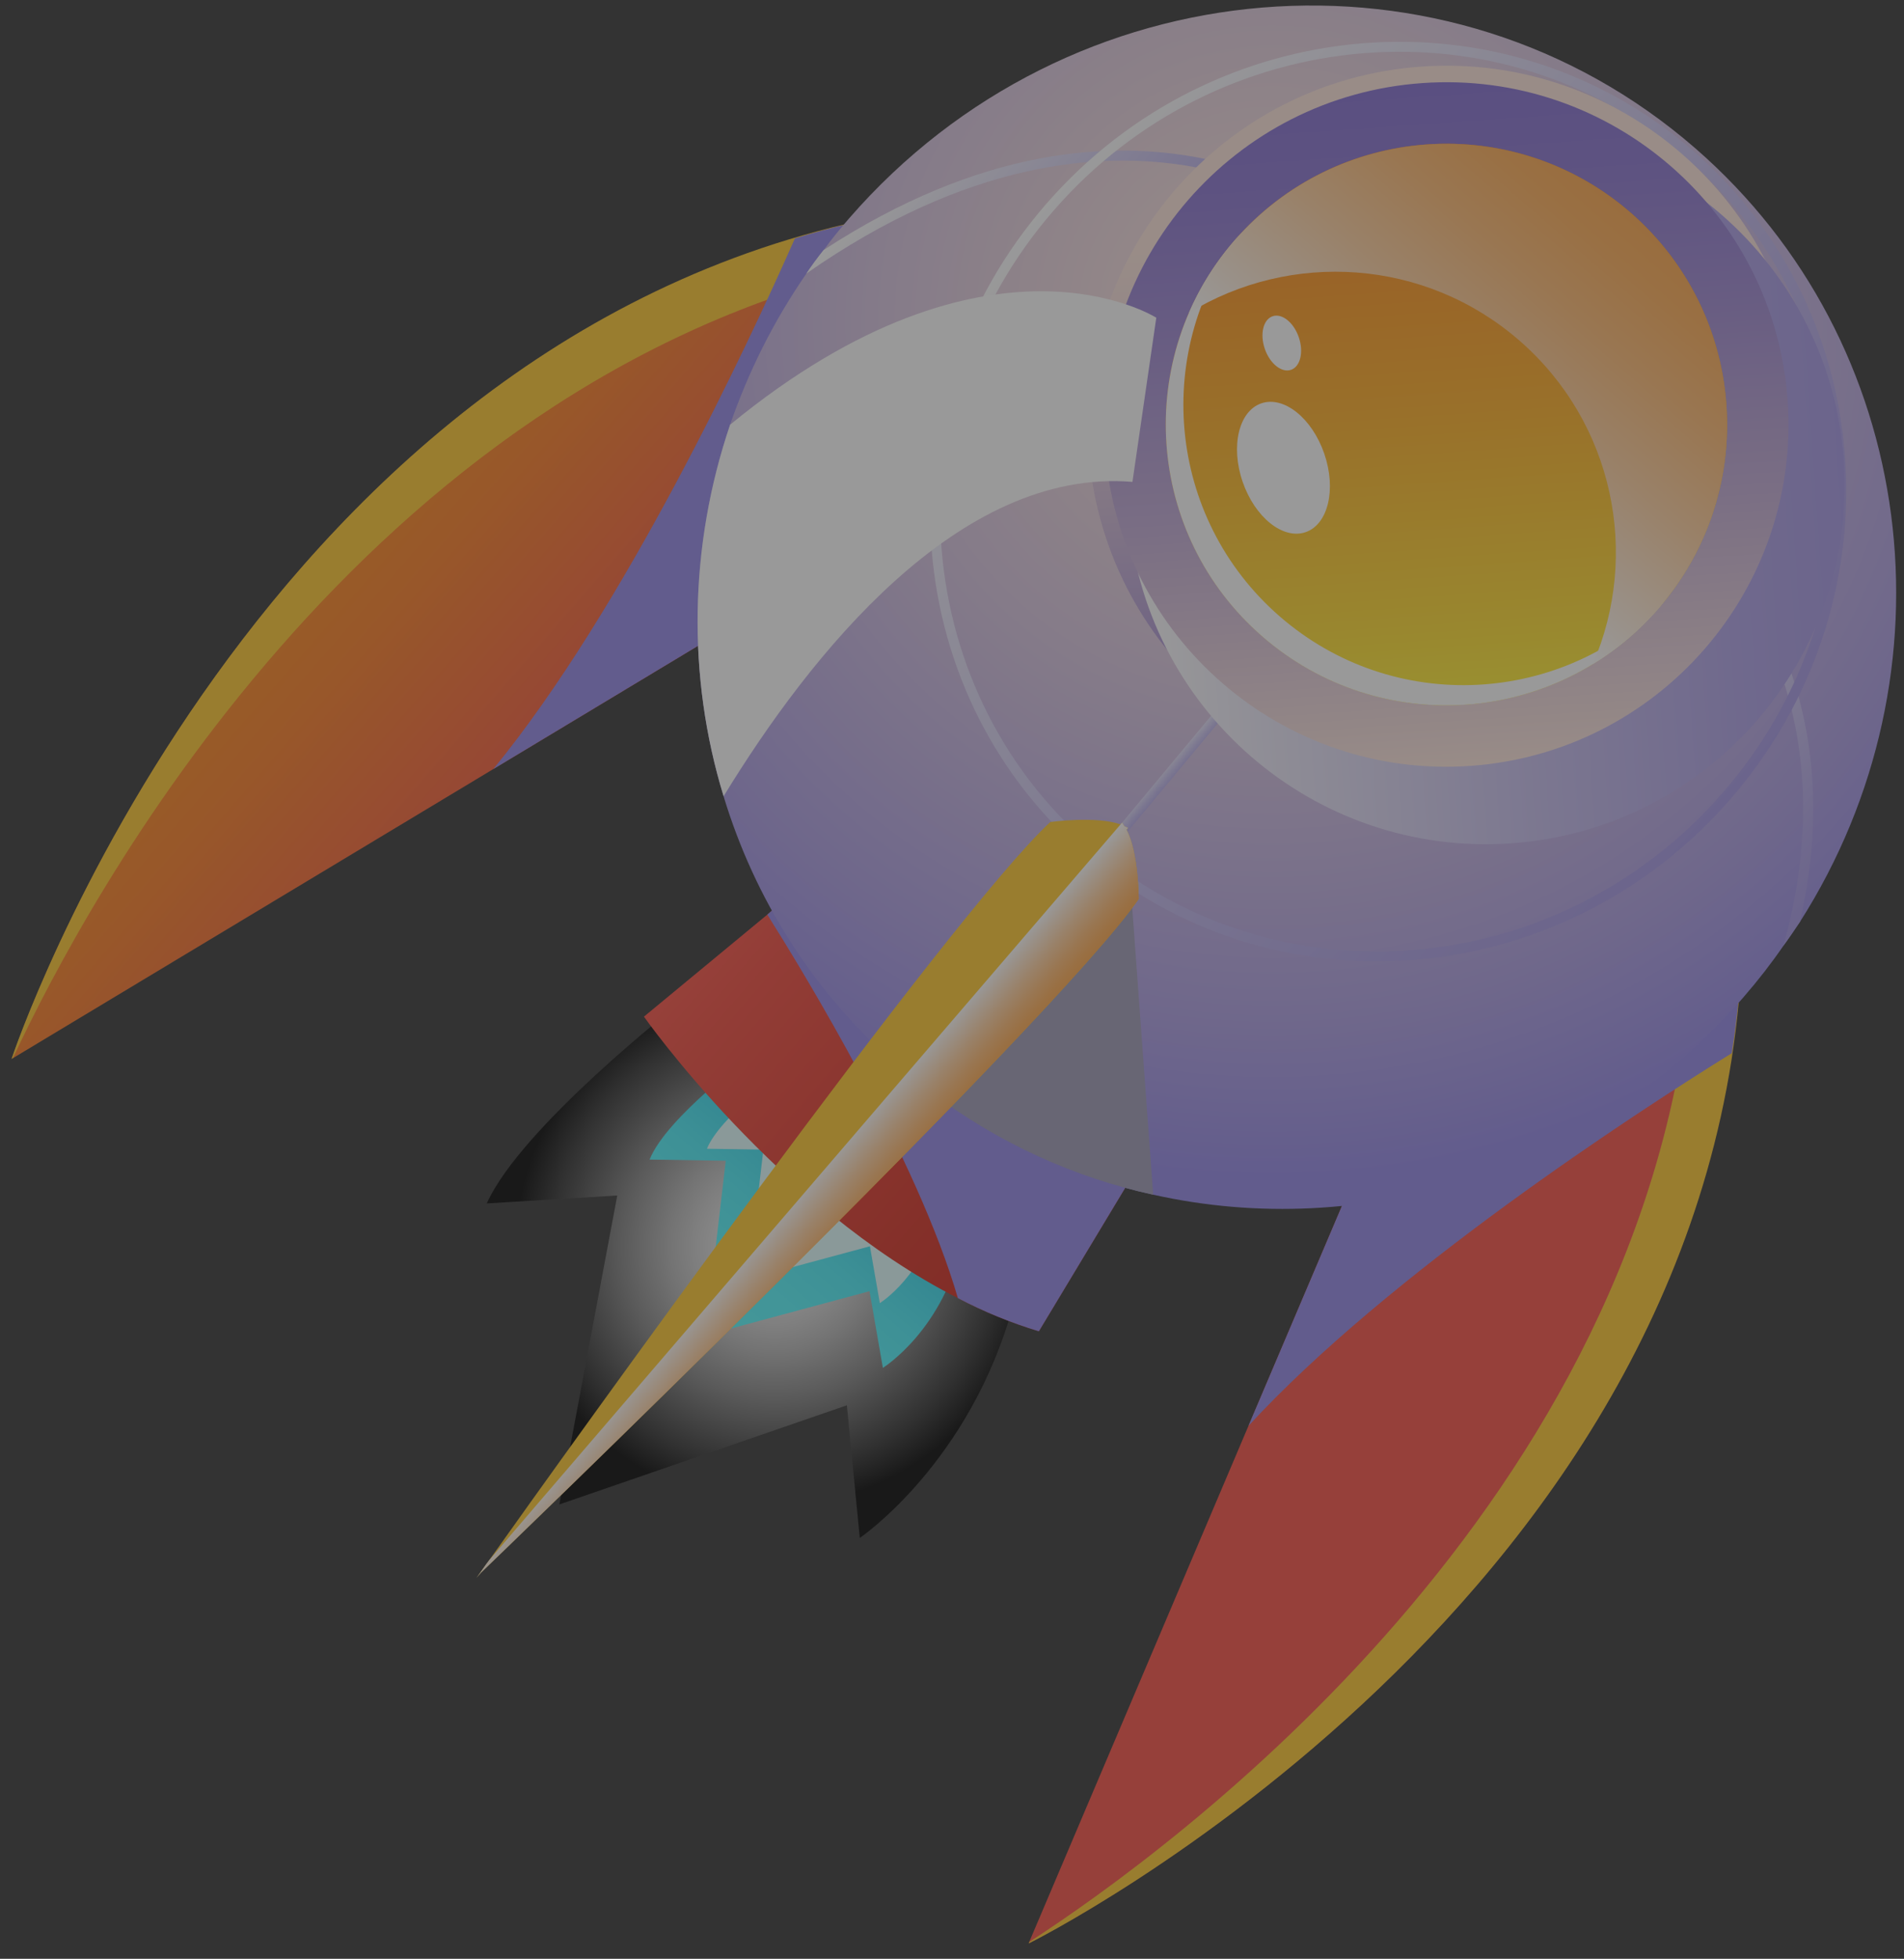 <?xml version="1.0" encoding="UTF-8"?>
<svg id="SVGDoc" width="106" height="109" xmlns="http://www.w3.org/2000/svg" version="1.1" xmlnsXlink="http://www.w3.org/1999/xlink" xmlnsAvocode="https://avocode.com/" viewBox="0 0 106 109"><rect x="0" y="0" width="106" height="109" fill="#333333" stroke="none"/><defs><radialGradient id="RadialGradient2252" gradientUnits="userSpaceOnUse" cx="61.484" cy="75.184" r="14.4"><stop stop-opacity="1" stop-color="#ffffff" offset="0"></stop><stop stop-opacity="1" stop-color="#f5f5f5" offset="0.08"></stop><stop stop-opacity="1" stop-color="#dcdcdc" offset="0.22"></stop><stop stop-opacity="1" stop-color="#cacaca" offset="0.31"></stop><stop stop-opacity="1" stop-color="#b5b5b5" offset="0.4"></stop><stop stop-opacity="1" stop-color="#818181" offset="0.59"></stop><stop stop-opacity="1" stop-color="#2f2f2f" offset="0.86"></stop><stop stop-opacity="1" stop-color="#000000" offset="1"></stop></radialGradient><linearGradient id="LinearGradient2266" gradientUnits="userSpaceOnUse" x1="61.76" y1="81.45" x2="61.76" y2="66.02"><stop stop-opacity="1" stop-color="#55fbff" offset="0"></stop><stop stop-opacity="1" stop-color="#51f7fd" offset="0.28"></stop><stop stop-opacity="1" stop-color="#48eef9" offset="0.49"></stop><stop stop-opacity="1" stop-color="#38def1" offset="0.68"></stop><stop stop-opacity="1" stop-color="#21c7e7" offset="0.85"></stop><stop stop-opacity="1" stop-color="#0ab0dd" offset="0.99"></stop></linearGradient><linearGradient id="LinearGradient2283" gradientUnits="userSpaceOnUse" x1="47.69" y1="62.46" x2="75.77" y2="62.46"><stop stop-opacity="1" stop-color="#f94e41" offset="0.01"></stop><stop stop-opacity="1" stop-color="#f2473a" offset="0.12"></stop><stop stop-opacity="1" stop-color="#d62d20" offset="0.68"></stop><stop stop-opacity="1" stop-color="#cc2417" offset="1"></stop></linearGradient><linearGradient id="LinearGradient2304" gradientUnits="userSpaceOnUse" x1="16.83" y1="61.06" x2="36.43" y2="61.06"><stop stop-opacity="1" stop-color="#ff871a" offset="0.01"></stop><stop stop-opacity="1" stop-color="#fd7c21" offset="0.27"></stop><stop stop-opacity="1" stop-color="#fa6034" offset="0.73"></stop><stop stop-opacity="1" stop-color="#f94e41" offset="0.99"></stop></linearGradient><linearGradient id="LinearGradient2328" gradientUnits="userSpaceOnUse" x1="0.27" y1="61.06" x2="19.87" y2="61.06"><stop stop-opacity="1" stop-color="#ff871a" offset="0.01"></stop><stop stop-opacity="1" stop-color="#fd7c21" offset="0.27"></stop><stop stop-opacity="1" stop-color="#fa6034" offset="0.73"></stop><stop stop-opacity="1" stop-color="#f94e41" offset="0.99"></stop></linearGradient><radialGradient id="RadialGradient2352" gradientUnits="userSpaceOnUse" cx="48.631" cy="18.182" r="48.365"><stop stop-opacity="1" stop-color="#ffe6dc" offset="0"></stop><stop stop-opacity="1" stop-color="#f4dcdd" offset="0.16"></stop><stop stop-opacity="1" stop-color="#d8c4df" offset="0.44"></stop><stop stop-opacity="1" stop-color="#ab9ce4" offset="0.81"></stop><stop stop-opacity="1" stop-color="#9185e7" offset="0.99"></stop></radialGradient><linearGradient id="LinearGradient2365" gradientUnits="userSpaceOnUse" x1="60.08" y1="41.08" x2="61.56" y2="41.08"><stop stop-opacity="1" stop-color="#ffffff" offset="0"></stop><stop stop-opacity="1" stop-color="#ece9f9" offset="0.16"></stop><stop stop-opacity="1" stop-color="#c5bcee" offset="0.54"></stop><stop stop-opacity="1" stop-color="#ada0e7" offset="0.83"></stop><stop stop-opacity="1" stop-color="#a496e5" offset="1"></stop></linearGradient><linearGradient id="LinearGradient2378" gradientUnits="userSpaceOnUse" x1="27.17" y1="22.2" x2="48.16" y2="22.2"><stop stop-opacity="1" stop-color="#ffffff" offset="0"></stop><stop stop-opacity="1" stop-color="#ece9f9" offset="0.16"></stop><stop stop-opacity="1" stop-color="#c5bcee" offset="0.54"></stop><stop stop-opacity="1" stop-color="#ada0e7" offset="0.83"></stop><stop stop-opacity="1" stop-color="#a496e5" offset="1"></stop></linearGradient><linearGradient id="LinearGradient2391" gradientUnits="userSpaceOnUse" x1="74.7" y1="18.46" x2="92.89" y2="18.46"><stop stop-opacity="1" stop-color="#ffffff" offset="0"></stop><stop stop-opacity="1" stop-color="#ece9f9" offset="0.16"></stop><stop stop-opacity="1" stop-color="#c5bcee" offset="0.54"></stop><stop stop-opacity="1" stop-color="#ada0e7" offset="0.83"></stop><stop stop-opacity="1" stop-color="#a496e5" offset="1"></stop></linearGradient><linearGradient id="LinearGradient2404" gradientUnits="userSpaceOnUse" x1="34.84" y1="21.49" x2="85.32" y2="21.49"><stop stop-opacity="1" stop-color="#ffffff" offset="0"></stop><stop stop-opacity="1" stop-color="#ece9f9" offset="0.16"></stop><stop stop-opacity="1" stop-color="#c5bcee" offset="0.54"></stop><stop stop-opacity="1" stop-color="#ada0e7" offset="0.83"></stop><stop stop-opacity="1" stop-color="#a496e5" offset="1"></stop></linearGradient><linearGradient id="LinearGradient2415" gradientUnits="userSpaceOnUse" x1="59.71" y1="36.1" x2="59.71" y2="-3.84"><stop stop-opacity="1" stop-color="#826ccf" offset="0.01"></stop><stop stop-opacity="1" stop-color="#ab94d3" offset="0.21"></stop><stop stop-opacity="1" stop-color="#d8c0d7" offset="0.46"></stop><stop stop-opacity="1" stop-color="#f4dbda" offset="0.66"></stop><stop stop-opacity="1" stop-color="#ffe6dc" offset="0.77"></stop></linearGradient><linearGradient id="LinearGradient2428" gradientUnits="userSpaceOnUse" x1="43.62" y1="17.24" x2="83.56" y2="17.24"><stop stop-opacity="1" stop-color="#ffffff" offset="0"></stop><stop stop-opacity="1" stop-color="#ece9f9" offset="0.16"></stop><stop stop-opacity="1" stop-color="#c5bcee" offset="0.54"></stop><stop stop-opacity="1" stop-color="#ada0e7" offset="0.83"></stop><stop stop-opacity="1" stop-color="#a496e5" offset="1"></stop></linearGradient><linearGradient id="LinearGradient2439" gradientUnits="userSpaceOnUse" x1="59.7" y1="35.18" x2="59.7" y2="-2.91"><stop stop-opacity="1" stop-color="#ffe6dc" offset="0"></stop><stop stop-opacity="1" stop-color="#f2dada" offset="0.07"></stop><stop stop-opacity="1" stop-color="#c2aad5" offset="0.37"></stop><stop stop-opacity="1" stop-color="#9f88d2" offset="0.64"></stop><stop stop-opacity="1" stop-color="#8973cf" offset="0.85"></stop><stop stop-opacity="1" stop-color="#826ccf" offset="0.99"></stop></linearGradient><linearGradient id="LinearGradient2456" gradientUnits="userSpaceOnUse" x1="59.7" y1="31.75" x2="59.7" y2="0.51"><stop stop-opacity="1" stop-color="#ffee2f" offset="0.01"></stop><stop stop-opacity="1" stop-color="#ffda2b" offset="0.15"></stop><stop stop-opacity="1" stop-color="#ffad21" offset="0.53"></stop><stop stop-opacity="1" stop-color="#ff911c" offset="0.82"></stop><stop stop-opacity="1" stop-color="#ff871a" offset="0.99"></stop></linearGradient><linearGradient id="LinearGradient2474" gradientUnits="userSpaceOnUse" x1="59.71" y1="20.85" x2="59.71" y2="0.51"><stop stop-opacity="1" stop-color="#ffffff" offset="0"></stop><stop stop-opacity="1" stop-color="#ffeedd" offset="0.15"></stop><stop stop-opacity="1" stop-color="#ffd09f" offset="0.44"></stop><stop stop-opacity="1" stop-color="#ffba71" offset="0.69"></stop><stop stop-opacity="1" stop-color="#ffad55" offset="0.88"></stop><stop stop-opacity="1" stop-color="#ffa84b" offset="0.99"></stop></linearGradient><linearGradient id="LinearGradient2510" gradientUnits="userSpaceOnUse" x1="60.62" y1="72.34" x2="64.23" y2="72.34"><stop stop-opacity="1" stop-color="#ffffff" offset="0"></stop><stop stop-opacity="1" stop-color="#ffeedd" offset="0.15"></stop><stop stop-opacity="1" stop-color="#ffd09f" offset="0.44"></stop><stop stop-opacity="1" stop-color="#ffba71" offset="0.69"></stop><stop stop-opacity="1" stop-color="#ffad55" offset="0.88"></stop><stop stop-opacity="1" stop-color="#ffa84b" offset="0.99"></stop></linearGradient></defs><desc>Generated with Avocode.</desc><g><g transform="rotate(41 60.095 47.715)" opacity="0.5"><title>Group 25</title><g><title>Path 52</title><path d="M48.591,68.588v0c0,0 -2.115,10.84 -0.769,15.304l5.193,-5.101v0l8.846,15.091v0l8.462,-14.666v0l5.385,5.101v0c0,0 1.923,-7.227 -2.116,-15.516c-4.039,-8.29 -25.001,-0.213 -25.001,-0.213v0z" fill="url(#RadialGradient2252)"></path></g><g><title>Path 53</title><path d="M53.544,67.906v0c0,0 -1.32,5.805 -0.48,8.195l3.241,-2.732v0l5.521,8.081v0l5.282,-7.853v0l3.361,2.732v0c0,0 1.2,-3.87 -1.32,-8.308c-2.521,-4.439 -15.604,-0.114 -15.604,-0.114v0z" fill="url(#LinearGradient2266)"></path></g><g><title>Path 54</title><path d="M55.434,67.48v0c0,0 -0.978,4.302 -0.356,6.073l2.402,-2.025v0l4.092,5.989v0l3.914,-5.82v0l2.491,2.024v0c0,0 0.89,-2.868 -0.979,-6.158c-1.868,-3.29 -11.564,-0.084 -11.564,-0.084v0z" fill="#e1ffff" fill-opacity="1"></path></g><g><title>Path 55</title><path d="M75.688,69.096c-1.479,0.662 -3.029,1.191 -4.614,1.565c-10.921,2.749 -23.466,-0.355 -23.466,-0.355v0l1.459,-8.792v0l1.117,-8.007v0l22.731,-0.237v0z" fill="url(#LinearGradient2283)"></path></g><g><title>Group 10</title><g><title>Path 56</title><path d="M75.688,69.096c-1.478,0.662 -3.029,1.191 -4.614,1.565c-6.78,-4.364 -18.245,-8.007 -22.007,-9.147l1.117,-8.007v0l22.731,-0.237v0z" fill="#9185e7" fill-opacity="1"></path></g></g><g><title>Group 15</title><g><title>Group 12</title><g><title>Path 57</title><path d="M36.434,52.475v0l-4.194,12.936v0l-9.652,29.754v0c0,0 -14.733,-35.346 2.951,-63.059c1.087,-1.753 2.33,-3.461 3.705,-5.148z" fill="url(#LinearGradient2304)"></path></g><g><title>Path 58</title><path d="M30.15,30.188v0l-0.916,-3.241c-23.298,28.29 -6.656,68.229 -6.656,68.229v0l0.029,-0.091c-2.637,-9.172 -9.928,-41.018 7.543,-64.897z" fill="#ffc82c" fill-opacity="1"></path></g><g><title>Group 11</title><g><title>Path 59</title><path d="M36.434,52.475v0l-4.194,12.936c-0.333,-11.494 -4.793,-27.136 -6.701,-33.304c1.087,-1.753 2.33,-3.461 3.706,-5.148z" fill="#9185e7" fill-opacity="1"></path></g></g></g><g><title>Group 14</title><g><title>Path 60</title><path d="M83.753,52.475v0l4.194,12.936v0l9.652,29.754v0c0,0 14.733,-35.346 -2.951,-63.059c-1.087,-1.753 -2.33,-3.461 -3.706,-5.148z" fill="url(#LinearGradient2328)"></path></g><g><title>Path 61</title><path d="M90.038,30.188v0l0.916,-3.241c23.298,28.29 6.656,68.229 6.656,68.229v0l-0.029,-0.091c2.637,-9.172 9.928,-41.018 -7.543,-64.897z" fill="#ffc82c" fill-opacity="1"></path></g><g><title>Group 13</title><g><title>Path 62</title><path d="M83.753,52.475v0l4.194,12.936c0.333,-11.494 4.793,-27.136 6.701,-33.304c-1.087,-1.753 -2.33,-3.461 -3.706,-5.148z" fill="#9185e7" fill-opacity="1"></path></g></g></g></g><g><title>Group 22</title><g><title>Path 63</title><path d="M93.098,29.274c0,12.98 -7.122,24.252 -17.595,29.91c-3.927,2.152 -8.365,3.484 -13.047,3.816c-0.288,0.044 -0.599,0.044 -0.888,0.067c-0.2,0.022 -0.377,0.022 -0.555,0.022c-0.311,0.022 -0.621,0.022 -0.932,0.022c-6.279,0 -12.159,-1.819 -17.174,-4.97c-5.902,-3.683 -10.584,-9.23 -13.291,-15.842c-1.154,-2.862 -1.953,-5.924 -2.308,-9.119c-0.067,-0.532 -0.111,-1.065 -0.133,-1.62c-0.067,-0.754 -0.089,-1.509 -0.089,-2.285c0,-18.705 14.777,-33.837 32.994,-33.837c16.53,0 30.22,12.425 32.639,28.667c0.067,0.555 0.133,1.065 0.177,1.597c0.133,1.176 0.2,2.374 0.2,3.572z" fill="url(#RadialGradient2352)"></path></g><g><title>Group 16</title><g><title>Path 64</title><path d="M61.562,63.059c-0.2,0.022 -0.377,0.022 -0.555,0.022l-0.932,-43.977v0l0.555,-0.022v0z" fill="url(#LinearGradient2365)"></path></g></g><g><title>Group 17</title><g><title>Path 65</title><path d="M48.16,11.227v0v0.555c-0.177,0 -15.576,0.289 -20.857,21.389c-0.067,-0.532 -0.111,-1.065 -0.133,-1.62c5.702,-20.058 20.813,-20.324 20.99,-20.324z" fill="url(#LinearGradient2378)"></path></g></g><g><title>Group 18</title><g><title>Path 66</title><path d="M92.891,25.694c-6.523,-13.69 -18.061,-13.912 -18.194,-13.912v-0.555c0.133,0 11.25,0.2 18.017,12.869c0.067,0.555 0.133,1.065 0.177,1.598z" fill="url(#LinearGradient2391)"></path></g></g><g><title>Group 19</title><g><title>Path 67</title><path d="M84.763,21.493c0,13.958 -11.074,25.314 -24.685,25.314c-13.611,0 -24.684,-11.356 -24.684,-25.314c0,-13.957 11.073,-25.314 24.684,-25.314c13.611,0 24.685,11.356 24.685,25.314zM85.318,21.493c0,-14.264 -11.323,-25.868 -25.239,-25.868c-13.916,0 -25.239,11.604 -25.239,25.868c0,14.264 11.323,25.869 25.239,25.869c13.916,0 25.239,-11.604 25.239,-25.869z" fill="url(#LinearGradient2404)"></path></g></g><g transform="rotate(-45 59.71 16.13)"><title>Ellipse 1</title><path d="M39.74,16.131c0,-11.029 8.941,-19.969 19.969,-19.969c11.029,0 19.969,8.941 19.969,19.969c0,11.029 -8.941,19.969 -19.969,19.969c-11.029,0 -19.969,-8.941 -19.969,-19.969z" fill="url(#LinearGradient2415)"></path></g><g><title>Group 20</title><g transform="rotate(-45 63.59 17.24)"><title>Ellipse 2</title><path d="M43.623,17.24c0,-11.029 8.941,-19.969 19.969,-19.969c11.029,0 19.969,8.941 19.969,19.969c0,11.029 -8.941,19.969 -19.969,19.969c-11.029,0 -19.969,-8.941 -19.969,-19.969z" fill="url(#LinearGradient2428)"></path></g></g><g transform="rotate(-45 59.705 16.135)"><title>Ellipse 3</title><path d="M40.664,16.131c0,-10.518 8.527,-19.045 19.045,-19.045c10.518,0 19.045,8.527 19.045,19.045c0,10.518 -8.527,19.045 -19.045,19.045c-10.518,0 -19.045,-8.527 -19.045,-19.045z" fill="url(#LinearGradient2439)"></path></g><g><title>Path 68</title><path d="M42.909,58.14c-5.902,-3.683 -10.584,-9.23 -13.291,-15.842c3.129,-18.438 14.001,-20.058 14.001,-20.058v0l4.992,7.766c-7.832,5.747 -7.233,19.037 -5.702,28.135z" fill="#ffffff" fill-opacity="1"></path></g><g transform="rotate(-45 59.705 16.13)"><title>Ellipse 4</title><path d="M44.085,16.131c0,-8.629 6.995,-15.624 15.624,-15.624c8.629,0 15.624,6.995 15.624,15.624c0,8.629 -6.995,15.624 -15.624,15.624c-8.629,0 -15.624,-6.995 -15.624,-15.624z" fill="url(#LinearGradient2456)"></path></g><g><title>Path 69</title><path d="M59.709,30.276c-8.379,0 -15.198,-6.602 -15.586,-14.885c-0.012,0.247 -0.037,0.49 -0.037,0.74c0,8.629 6.995,15.624 15.624,15.624c8.629,0 15.624,-6.995 15.624,-15.624c0,-0.25 -0.026,-0.493 -0.037,-0.74c-0.389,8.283 -7.207,14.885 -15.587,14.885z" fill="#ffffff" fill-opacity="1"></path></g><g><title>Group 21</title><g><title>Path 70</title><path d="M59.709,9.937c6.985,0 12.897,4.585 14.897,10.909c0.471,-1.488 0.728,-3.071 0.728,-4.715c0,-8.629 -6.995,-15.624 -15.624,-15.624c-8.629,0 -15.624,6.995 -15.624,15.624c0,1.644 0.257,3.227 0.728,4.715c2,-6.324 7.911,-10.909 14.896,-10.909z" fill="url(#LinearGradient2474)"></path></g></g><g><title>Path 71</title><path d="M57.722,25.792c-0.664,1.15 -2.672,1.233 -4.484,0.186c-1.813,-1.047 -2.745,-2.827 -2.081,-3.977c0.664,-1.15 2.671,-1.233 4.484,-0.186c1.813,1.047 2.745,2.827 2.081,3.977z" fill="#ffffff" fill-opacity="1"></path></g><g><title>Path 72</title><path d="M51.182,19.508c-0.276,0.478 -1.111,0.513 -1.865,0.078c-0.754,-0.435 -1.141,-1.176 -0.865,-1.654c0.276,-0.478 1.111,-0.513 1.865,-0.077c0.754,0.435 1.142,1.176 0.865,1.654z" fill="#ffffff" fill-opacity="1"></path></g></g><g><title>Group 23</title><g><title>Path 73</title><path d="M75.503,59.183c-3.927,2.152 -8.365,3.484 -13.047,3.816l-1.398,-18.172v0z" fill="#9d99b5" fill-opacity="1"></path></g></g><g><title>Path 74</title><path d="M61.059,99.61v0v0.377v0c0,0 -0.022,-0.311 -0.089,-0.91l-0.022,-0.311c-0.71,-7.211 -4.193,-43.977 -3.372,-51.476c0,0 1.708,-1.953 3.04,-2.463v-0.133c0.066,0.022 0.155,0.044 0.222,0.067c0.067,-0.022 0.155,-0.044 0.222,-0.067v0.133c1.331,0.51 3.04,2.463 3.04,2.463c0.91,8.321 -3.04,52.32 -3.04,52.32z" fill="#ffc82c" fill-opacity="1"></path></g><g><title>Group 24</title><g><title>Path 75</title><path d="M61.059,99.61v0v0.377v0c0,0 -0.022,-0.311 -0.089,-0.91l-0.022,-0.311v0l-0.333,-53.939v0v-0.133c0.066,0.022 0.155,0.044 0.222,0.067c0.067,-0.022 0.155,-0.044 0.222,-0.067v0.133c1.331,0.51 3.04,2.463 3.04,2.463c0.91,8.321 -3.04,52.32 -3.04,52.32z" fill="url(#LinearGradient2510)"></path></g></g></g></g></svg>